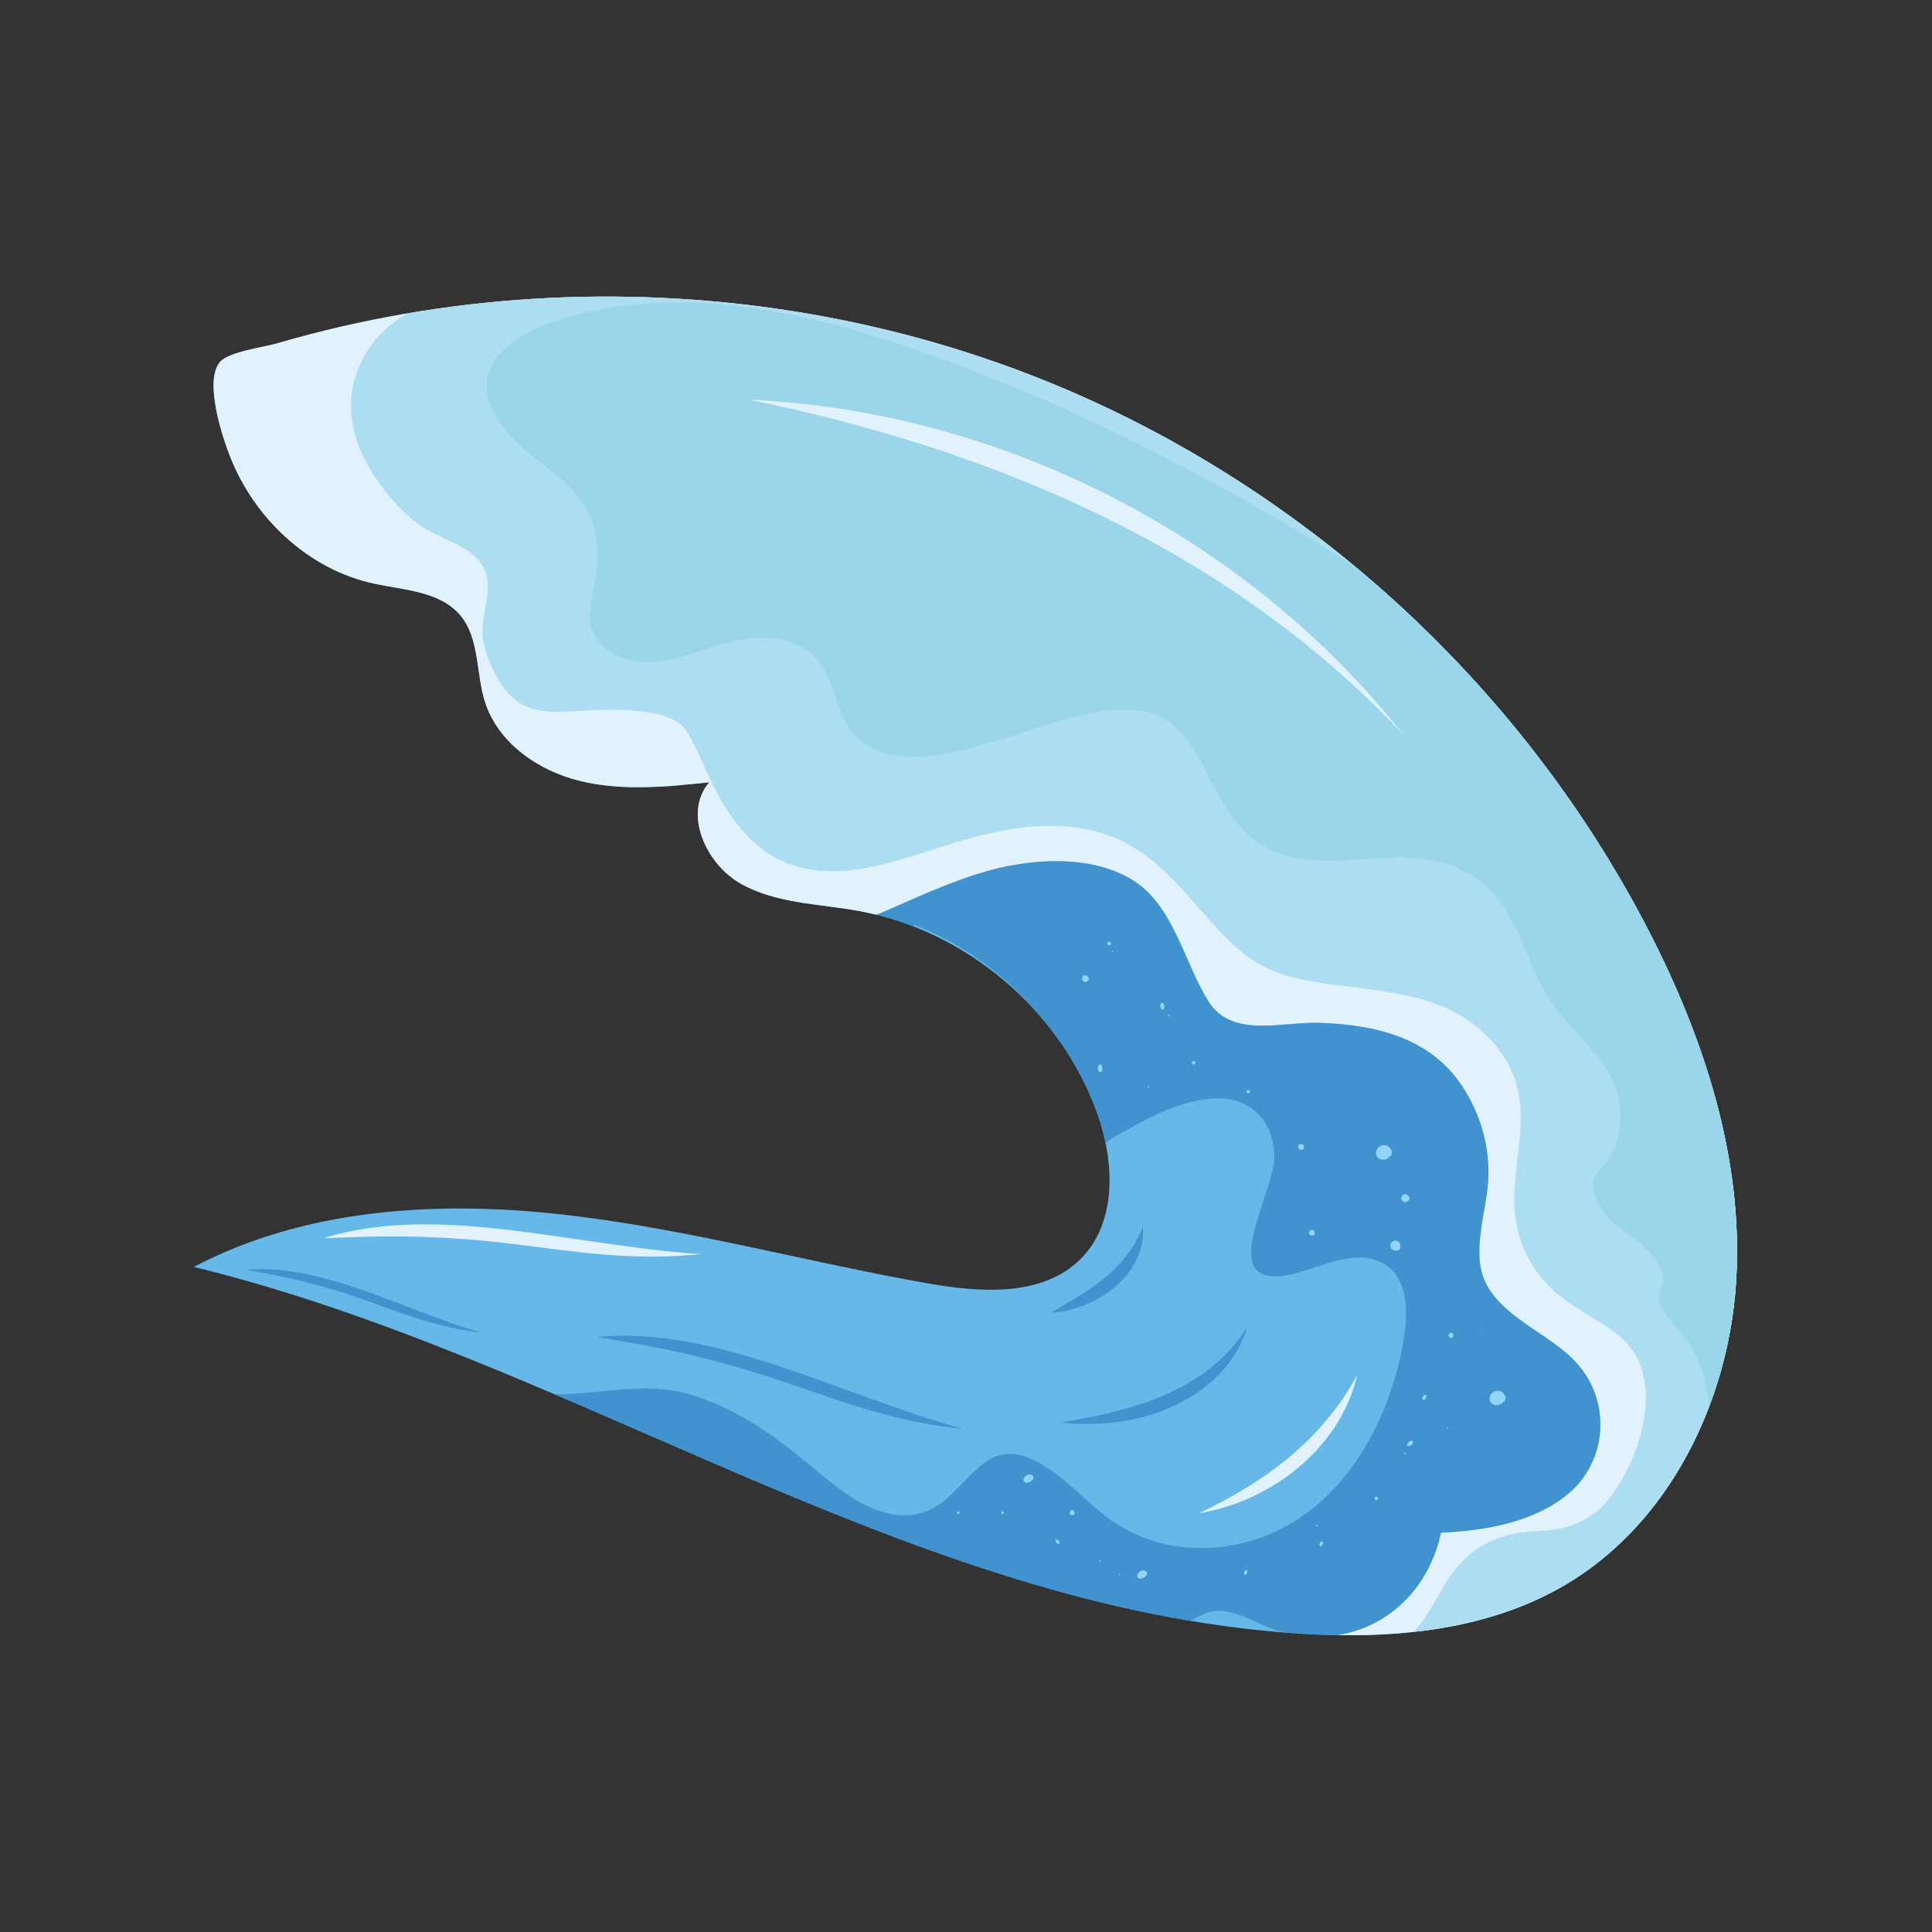 <?xml version="1.0" encoding="UTF-8" standalone="no"?>
<!-- Created with Inkscape (http://www.inkscape.org/) -->

<svg
   version="1.1"
   id="svg2"
   width="2829.333"
   height="2829.333"
   viewBox="0 0 2829.333 2829.333"
   sodipodi:docname="1111.ai"
   xmlns:inkscape="http://www.inkscape.org/namespaces/inkscape"
   xmlns:sodipodi="http://sodipodi.sourceforge.net/DTD/sodipodi-0.dtd"
   xmlns="http://www.w3.org/2000/svg"
   xmlns:svg="http://www.w3.org/2000/svg">
  <rect x="0" y="0" width="2829.333" height="2829.333" fill="#333333" stroke="none"/>
  <defs
     id="defs6">
    <clipPath
       clipPathUnits="userSpaceOnUse"
       id="clipPath16">
      <path
         d="M 0,2122 H 2122 V 0 H 0 Z"
         id="path14" />
    </clipPath>
  </defs>
  <sodipodi:namedview
     id="namedview4"
     pagecolor="#ffffff"
     bordercolor="#000000"
     borderopacity="0.25"
     inkscape:showpageshadow="2"
     inkscape:pageopacity="0.0"
     inkscape:pagecheckerboard="0"
     inkscape:deskcolor="#d1d1d1" />
  <g
     id="g8"
     inkscape:groupmode="layer"
     inkscape:label="1111"
     transform="matrix(1.333,0,0,-1.333,0,2829.333)">
    <g
       id="g10">
      <g
         id="g12"
         clip-path="url(#clipPath16)">
        <g
           id="g18"
           transform="translate(1810.904,1100.687)">
          <path
             d="m 0,0 c -141.018,273.283 -383.355,492.798 -669.209,606.188 -66.563,26.403 -135.404,47.015 -205.467,61.788 -184.39,38.88 -377.284,37.383 -560.958,-4.865 -23.871,-5.491 -47.584,-11.669 -71.097,-18.536 -14.186,-4.144 -52.774,-9.124 -62.382,-20.266 -17.847,-20.694 2.233,-81.602 10.896,-103.778 26.548,-67.955 86.096,-124.378 158.3,-139.861 33.579,-7.2 72.53,-8.445 94.646,-34.718 21.563,-25.615 17.085,-63.595 27.298,-95.482 14.455,-45.134 58.734,-75.555 104.8,-86.688 46.066,-11.132 94.301,-6.27 141.436,-1.344 -28.934,-33.982 -3.908,-89.844 35.039,-111.641 38.947,-21.797 85.823,-21.751 129.722,-29.803 117.758,-21.599 221.083,-109.351 261.462,-222.058 19.1,-53.31 22.026,-119.687 -17.848,-159.896 -41.875,-42.226 -110.509,-37.349 -169.069,-26.994 -129.713,22.939 -257.38,58.112 -388.072,74.023 -5.395,0.657 -10.795,1.28 -16.2,1.87 -136.356,14.856 -279.821,5.817 -401.271,-57.93 415.141,-101.535 785.356,-374.214 1211.782,-402.719 100.762,-6.735 206.511,1.837 293.734,52.736 115.495,67.398 181.097,202.091 189.009,335.579 C 104.462,-250.907 61.32,-118.834 0,0"
             style="fill:#65b8e8;fill-opacity:1;fill-rule:nonzero;stroke:none"
             id="path20" />
        </g>
        <g
           id="g22"
           transform="translate(1810.914,1100.648)">
          <path
             d="m 0,0 c -141.04,273.3 -383.357,492.817 -669.229,606.217 -66.553,26.392 -135.402,46.997 -205.448,61.764 -184.395,38.915 -377.271,37.418 -560.967,-4.839 -23.847,-5.488 -47.595,-11.674 -71.093,-18.559 -14.169,-4.141 -52.784,-9.13 -62.363,-20.256 -17.861,-20.704 2.195,-81.57 10.876,-103.771 26.542,-67.951 86.111,-124.376 158.302,-139.843 3.343,-0.698 6.785,-1.396 10.227,-2.045 0.849,-0.15 1.697,-0.249 2.545,-0.45 2.145,-0.299 4.241,-0.698 6.336,-1.097 l 0.199,-0.049 c 28.288,-4.94 57.374,-9.78 75.335,-31.082 21.552,-25.644 17.062,-63.61 27.29,-95.49 14.468,-45.151 58.721,-75.585 104.819,-86.71 23.399,-5.638 47.346,-7.184 71.493,-6.635 17.694,0.241 28.883,1.151 46.394,2.948 l 5.542,0.494 c 6.037,0.599 12.023,1.247 18.01,1.846 -28.936,-33.975 -3.941,-89.803 35.023,-111.605 38.965,-21.802 85.812,-21.751 129.715,-29.834 6.436,-1.197 12.822,-2.545 19.158,-4.141 41.459,17.612 82.169,37.468 125.724,49.142 48.144,12.922 110.607,16.264 154.859,-10.577 45.251,-27.489 57.175,-90.45 83.417,-132.907 26.042,-42.157 80.473,-22.85 123.229,-24.396 60.666,-2.146 120.984,-16.016 156.306,-69.947 20.006,-30.433 30.234,-66.105 28.338,-102.375 -1.846,-36.02 -20.056,-82.219 -1.447,-115.945 22.551,-40.86 78.078,-56.077 105.668,-94.143 30.233,-41.758 23.897,-100.928 -15.716,-134.454 -37.368,-31.631 -91.399,-41.01 -140.391,-43.205 -12.772,-60.018 -56.825,-103.872 -114.299,-112.603 87.009,-1.496 175.115,11.076 249.701,54.581 115.496,67.401 181.102,202.105 188.985,335.612 C 104.47,-250.898 61.315,-118.789 0,0"
             style="fill:#e1f2fc;fill-opacity:1;fill-rule:nonzero;stroke:none"
             id="path24" />
        </g>
        <g
           id="g26"
           transform="translate(1810.904,1100.687)">
          <path
             d="m 0,0 c -79.081,153.254 -190.028,289.595 -322.641,399.797 -28.22,23.451 -57.419,45.72 -87.504,66.714 -80.64,56.276 -167.626,103.406 -259.064,139.677 -61.557,24.418 -125.064,43.878 -189.683,58.352 -5.254,1.177 -10.515,2.325 -15.784,3.436 -160.26,33.792 -326.942,37.082 -488.412,9.627 -5.838,-3.301 -11.448,-6.953 -16.726,-11.034 -27.365,-21.165 -45.156,-54.742 -45.562,-89.471 -0.422,-36.014 17.227,-69.814 39.571,-96.994 11.164,-13.579 23.722,-27.222 38.522,-36.889 13.719,-8.962 29.308,-14.461 43.59,-22.396 14.634,-8.131 26.762,-19.977 28.469,-37.543 1.827,-18.788 -5.973,-37.196 -5.619,-56.021 0.315,-16.818 7.731,-33.901 15.505,-48.591 5.837,-11.03 13.588,-21.141 24.012,-28.162 18.097,-12.188 40.974,-11.131 61.802,-9.93 30.382,1.751 60.779,3.419 90.75,-3.338 7.985,-1.799 18.023,-5.382 23.197,-9.373 6.565,-5.063 9.422,-9.549 13.485,-17.067 11.894,-22.012 20.492,-45.533 32.965,-67.327 16.277,-28.441 38.682,-55.201 69.406,-68.469 55.786,-24.089 117.889,-0.858 172.165,16.249 61.034,19.238 127.617,35.483 189.866,10.748 59.423,-23.611 90.883,-82.297 137.214,-122.809 17.285,-15.113 36.824,-25.229 59.062,-30.91 31.721,-8.104 64.914,-9.939 97.194,-15 30.876,-4.842 61.923,-11.39 88.99,-27.738 32.377,-19.555 57.881,-51.433 63.381,-89.411 5.408,-37.345 -5.301,-74.441 -5.444,-111.751 -0.134,-35.087 11.503,-67.249 35.627,-92.849 16.622,-17.639 37.77,-29.546 58.18,-42.158 18.258,-11.283 35.827,-24.506 43.909,-45.174 12.576,-32.16 6.146,-69.111 -6.197,-100.298 -7.331,-18.522 -17.361,-36.02 -29.82,-51.565 -11.116,-13.871 -29.787,-24.363 -46.912,-28.796 -12.728,-3.294 -25.94,-3.159 -38.947,-4.417 -15.52,-1.502 -30.518,-5.046 -44.596,-11.88 -23.653,-11.484 -39.429,-31.283 -52.125,-53.694 -8.919,-15.746 -17.268,-31.94 -29.981,-44.619 58.403,6.328 115.16,21.609 165.697,51.1 74.405,43.42 128.101,114.77 159.007,195.733 17.068,44.711 27.187,92.354 30.002,139.846 C 104.462,-250.907 61.32,-118.834 0,0"
             style="fill:#acddf1;fill-opacity:1;fill-rule:nonzero;stroke:none"
             id="path28" />
        </g>
        <g
           id="g30"
           transform="translate(1810.904,1100.687)">
          <path
             d="m 0,0 c -79.081,153.253 -190.028,289.595 -322.641,399.797 -73.952,47.187 -150.485,90.372 -228.628,129.782 -75.819,38.239 -153.59,72.243 -233.51,101.005 -82.349,29.636 -168.454,54.169 -256.332,58.298 -42.994,2.02 -86.16,-1.018 -128.099,-10.927 -30.331,-7.167 -63.688,-17.713 -87.076,-39.362 -17.837,-16.512 -24.825,-37.772 -16.015,-60.963 12.031,-31.669 42.058,-53.309 67.547,-73.599 23.837,-18.974 43.442,-39.856 48.656,-70.973 2.722,-16.241 2.169,-32.492 -0.431,-48.704 -2.166,-13.514 -6,-27.074 -6.118,-40.829 -0.281,-32.521 34.818,-49.687 63.875,-49.067 36.088,0.769 69.231,19.328 104.472,25.218 30.109,5.033 64.563,-0.541 84.261,-26.005 15.35,-19.843 16.738,-46.231 29.432,-67.423 36.092,-60.251 126.039,-30.372 177.998,-13.701 31.855,10.221 63.337,21.438 96.459,26.917 25.08,4.15 53.621,5.732 76.163,-8.241 19.259,-11.937 30.701,-31.791 41.091,-51.272 14.194,-26.614 27.49,-55.436 50.151,-76.039 50.621,-46.023 124.201,-19.225 185.097,-24.93 31.411,-2.943 61.369,-13.811 82.713,-37.913 19.441,-21.954 30.241,-49.279 41.633,-75.894 5.5,-12.85 11.247,-25.628 18.399,-37.661 7.978,-13.423 18.155,-24.964 28.66,-36.449 22.082,-24.142 46.112,-48.428 50.694,-82.338 2.286,-16.926 0.02,-35.516 -7.065,-51.105 -4.681,-10.298 -13.071,-18.23 -18.912,-27.182 -7.149,-10.96 -0.456,-25.465 5.415,-35.872 7.341,-13.016 20.67,-21.527 32.38,-30.237 12.26,-9.12 24.714,-19.158 31.754,-33.07 3.566,-7.046 5.642,-13.305 3.458,-21.118 -1.98,-7.082 -6.444,-12.201 -3.428,-19.369 7.181,-17.063 21.27,-28.098 31.657,-43.016 11.229,-16.129 17.893,-36.635 21.083,-55.871 0.891,-5.369 1.469,-10.751 1.756,-16.128 17.068,44.711 27.187,92.354 30.002,139.846 C 104.462,-250.907 61.32,-118.834 0,0"
             style="fill:#9ad5e9;fill-opacity:1;fill-rule:nonzero;stroke:none"
             id="path32" />
        </g>
        <g
           id="g34"
           transform="translate(1739.174,616.365)">
          <path
             d="m 0,0 c -27.584,38.102 -83.101,53.287 -105.669,94.176 -18.599,33.714 -0.418,79.896 1.462,115.909 1.881,36.29 -8.358,71.955 -28.35,102.395 -35.316,53.914 -95.638,67.776 -156.31,69.935 -42.768,1.532 -97.17,-17.763 -123.222,24.38 -26.261,42.49 -38.172,105.46 -83.449,132.905 -44.232,26.887 -106.714,23.544 -154.847,10.588 -43.533,-11.669 -84.176,-31.482 -125.62,-49.118 13.573,-3.361 26.912,-7.596 39.939,-12.64 0.679,0.44 1.36,0.876 2.043,1.308 55.073,-21.4 103.972,-58.35 141.191,-104.337 25.408,-30.349 45.68,-64.928 59.049,-102.244 2.274,-6.348 4.318,-12.881 6.089,-19.533 1.249,-4.33 2.382,-8.676 3.381,-13.028 3.721,2.62 7.129,4.957 10.026,6.643 32.081,18.668 69.081,39.181 106.839,41.976 40.483,2.998 67.512,-23.077 68.319,-63.444 0.774,-38.783 -66.464,-145.254 14.388,-130.554 31.33,5.695 68.912,28.668 100.922,14.921 37.496,-16.104 30.754,-68.5 23.995,-100.447 -20.864,-98.625 -82.819,-193.875 -187.916,-211.626 -49.064,-8.286 -95.61,1.714 -135.645,31.306 -31.978,23.636 -85.925,91.348 -130.155,62.339 -31.227,-20.48 -45.675,-57.721 -87.895,-60.243 -41.252,-2.463 -78.897,30.782 -108.42,55.365 -39.448,32.845 -81.751,62.857 -131.793,77.44 -50.912,14.838 -98.534,-0.825 -148.477,0.17 12.086,-5.176 24.157,-10.389 36.219,-15.624 139.669,-60.252 278.242,-123.337 420.162,-171.028 29.9,-10.047 59.95,-19.412 90.189,-27.922 38.736,-10.903 77.784,-20.404 117.231,-28.145 11.756,-2.307 23.548,-4.457 35.377,-6.442 9.697,5.801 19.425,11.189 30.7,11.108 23.613,-0.209 47.436,-17.902 70.074,-23.544 l 1.047,-0.255 c 4.88,-0.391 9.769,-0.751 14.664,-1.078 14.658,-0.98 29.421,-1.635 44.217,-1.884 57.376,8.826 101.388,52.645 114.144,112.647 48.969,2.159 103.022,11.564 140.359,43.188 C 23.892,-100.933 30.23,-41.725 0,0"
             style="fill:#4093cf;fill-opacity:1;fill-rule:nonzero;stroke:none"
             id="path36" />
        </g>
        <g
           id="g38"
           transform="translate(1226.992,560.27)">
          <path
             d="M 0,0 C 60.285,7.081 124.813,42.525 142.962,103.761 97.915,33.295 16.709,12.217 -61.112,-0.325 -40.911,-2.89 -20.357,-2.676 0,0"
             style="fill:#4093cf;fill-opacity:1;fill-rule:nonzero;stroke:none"
             id="path40" />
        </g>
        <g
           id="g42"
           transform="translate(1255.654,774.766)">
          <path
             d="m 0,0 c -13.418,-33.808 -39.443,-57.343 -69.846,-75.711 -10.043,-6.324 -20.587,-12.104 -31.252,-18.77 C -52.293,-91.775 3.625,-53.52 0,0"
             style="fill:#4093cf;fill-opacity:1;fill-rule:nonzero;stroke:none"
             id="path44" />
        </g>
        <g
           id="g46"
           transform="translate(1261.47,929.629)">
          <path
             d="m 0,0 c -0.726,-0.146 -0.887,-1.096 -0.298,-1.51 l 0.348,-0.2 0.563,0.113 0.244,0.318 C 1.241,-0.67 0.727,0.146 0,0"
             style="fill:#93d5f7;fill-opacity:1;fill-rule:nonzero;stroke:none"
             id="path48" />
        </g>
        <g
           id="g50"
           transform="translate(1283.799,1007.534)">
          <path
             d="M 0,0 C -0.726,-0.146 -0.887,-1.097 -0.298,-1.511 L 0.05,-1.71 0.613,-1.597 0.856,-1.279 C 1.241,-0.67 0.726,0.145 0,0"
             style="fill:#93d5f7;fill-opacity:1;fill-rule:nonzero;stroke:none"
             id="path52" />
        </g>
        <g
           id="g54"
           transform="translate(1276.287,1020.716)">
          <path
             d="m 0,0 c -2.005,-0.455 -2.24,-4.479 -0.492,-6.38 l 1.021,-0.932 c 0.488,-0.362 1.233,-0.193 1.555,0.354 0.243,0.417 0.434,0.827 0.613,1.303 C 3.635,-3.143 2.005,0.456 0,0"
             style="fill:#93d5f7;fill-opacity:1;fill-rule:nonzero;stroke:none"
             id="path56" />
        </g>
        <g
           id="g58"
           transform="translate(1222.395,1077.714)">
          <path
             d="m 0,0 c -0.545,0.085 -0.963,-0.523 -0.641,-0.991 0.323,-0.467 1.041,-0.292 1.154,0.248 l 0.035,0.305 -0.25,0.363 z"
             style="fill:#93d5f7;fill-opacity:1;fill-rule:nonzero;stroke:none"
             id="path60" />
        </g>
        <g
           id="g62"
           transform="translate(1206.753,951.748)">
          <path
             d="m 0,0 c -1.5,-2.727 -0.267,-7.055 1.856,-7.001 l 1.178,0.214 c 0.532,0.185 1.09,1.198 1.163,2.115 0.054,0.696 0.067,1.325 0.045,2.008 C 4.129,0.935 1.501,2.727 0,0"
             style="fill:#93d5f7;fill-opacity:1;fill-rule:nonzero;stroke:none"
             id="path64" />
        </g>
        <g
           id="g66"
           transform="translate(1427.063,864.785)">
          <path
             d="m 0,0 c -1.919,-2.063 -0.304,-5.356 2.434,-5.326 0.52,0.005 0.995,0.052 1.517,0.155 0.686,0.137 1.399,0.903 1.489,1.599 0.065,0.529 0.078,1.006 0.047,1.525 C 5.32,0.686 1.92,2.063 0,0"
             style="fill:#93d5f7;fill-opacity:1;fill-rule:nonzero;stroke:none"
             id="path68" />
        </g>
        <g
           id="g70"
           transform="translate(1438.926,770.369)">
          <path
             d="m 0,0 c -1.92,-2.063 -0.305,-5.356 2.434,-5.326 0.519,0.005 0.994,0.052 1.517,0.155 0.686,0.137 1.398,0.903 1.489,1.599 0.064,0.529 0.077,1.006 0.046,1.525 C 5.319,0.686 1.92,2.063 0,0"
             style="fill:#93d5f7;fill-opacity:1;fill-rule:nonzero;stroke:none"
             id="path72" />
        </g>
        <g
           id="g74"
           transform="translate(1217.152,1087.361)">
          <path
             d="m 0,0 -0.604,-0.742 0.049,-1.369 0.656,-0.697 C 1.387,-3.946 3.505,-3.049 3.442,-1.283 3.379,0.484 1.201,1.228 0,0"
             style="fill:#93d5f7;fill-opacity:1;fill-rule:nonzero;stroke:none"
             id="path76" />
        </g>
        <g
           id="g78"
           transform="translate(1193.002,1050.909)">
          <path
             d="M 0,0 C -0.591,0.101 -1.14,0.146 -1.754,0.138 -2.56,0.125 -3.528,-0.596 -3.774,-1.367 -3.958,-1.953 -4.072,-2.492 -4.143,-3.087 -4.522,-6.222 -0.951,-8.49 1.655,-6.548 4.261,-4.607 3.112,-0.535 0,0"
             style="fill:#93d5f7;fill-opacity:1;fill-rule:nonzero;stroke:none"
             id="path80" />
        </g>
        <g
           id="g82"
           transform="translate(1528.935,858.331)">
          <path
             d="m 0,0 c -0.592,1.173 -1.228,2.164 -2.02,3.171 -4.179,5.303 -13.673,2.933 -15.079,-4.179 -1.406,-7.113 6.782,-11.352 12.843,-7.13 1.15,0.803 2.144,1.62 3.166,2.624 C 0.247,-4.192 0.769,-1.552 0,0"
             style="fill:#93d5f7;fill-opacity:1;fill-rule:nonzero;stroke:none"
             id="path84" />
        </g>
        <g
           id="g86"
           transform="translate(1649.431,580.446)">
          <path
             d="m 0,0 c 1.15,0.802 2.144,1.62 3.166,2.623 1.337,1.322 1.859,3.962 1.09,5.515 -0.591,1.173 -1.228,2.163 -2.02,3.17 -4.179,5.303 -13.673,2.933 -15.079,-4.179 C -14.249,0.017 -6.061,-4.223 0,0"
             style="fill:#93d5f7;fill-opacity:1;fill-rule:nonzero;stroke:none"
             id="path88" />
        </g>
        <g
           id="g90"
           transform="translate(1134.281,501.484)">
          <path
             d="m 0,0 c -2.222,2.694 -8.266,0.706 -9.628,-3.389 -1.361,-4.096 3.418,-5.915 7.463,-3.122 0.768,0.53 1.44,1.058 2.142,1.693 0.919,0.835 1.424,2.356 1.056,3.175 C 0.747,-1.024 0.422,-0.511 0,0"
             style="fill:#93d5f7;fill-opacity:1;fill-rule:nonzero;stroke:none"
             id="path92" />
        </g>
        <g
           id="g94"
           transform="translate(1259.074,396.055)">
          <path
             d="m 0,0 c -2.222,2.694 -8.266,0.706 -9.628,-3.389 -1.361,-4.095 3.418,-5.914 7.463,-3.122 0.768,0.53 1.44,1.058 2.142,1.693 0.919,0.835 1.425,2.355 1.056,3.175 C 0.747,-1.024 0.422,-0.511 0,0"
             style="fill:#93d5f7;fill-opacity:1;fill-rule:nonzero;stroke:none"
             id="path96" />
        </g>
        <g
           id="g98"
           transform="translate(1547.986,804.052)">
          <path
             d="M 0,0 C 0.674,0.69 0.89,2.117 0.45,2.979 0.113,3.632 -0.245,4.186 -0.684,4.752 -3.001,7.735 -7.944,6.656 -8.525,2.813 -9.105,-1.03 -4.703,-3.523 -1.607,-1.359 -1.02,-0.947 -0.515,-0.524 0,0"
             style="fill:#93d5f7;fill-opacity:1;fill-rule:nonzero;stroke:none"
             id="path100" />
        </g>
        <g
           id="g102"
           transform="translate(1529.029,757.923)">
          <path
             d="m 0,0 c -3.418,-3.502 -0.749,-9.288 4.006,-9.35 0.903,-0.011 1.73,0.05 2.642,0.207 1.196,0.211 2.466,1.51 2.65,2.715 0.135,0.916 0.177,1.744 0.144,2.646 C 9.266,0.971 3.419,3.502 0,0"
             style="fill:#93d5f7;fill-opacity:1;fill-rule:nonzero;stroke:none"
             id="path104" />
        </g>
        <g
           id="g106"
           transform="translate(1312.707,956.556)">
          <path
             d="m 0,0 -1.225,0.471 -0.86,-0.317 c -1.486,-0.706 -1.491,-2.909 0.09,-3.517 1.58,-0.607 3.053,1.033 2.422,2.552 z"
             style="fill:#93d5f7;fill-opacity:1;fill-rule:nonzero;stroke:none"
             id="path108" />
        </g>
        <g
           id="g110"
           transform="translate(1446.485,445.674)">
          <path
             d="M 0,0 C 0.719,-0.037 1.178,0.811 0.695,1.373 0.213,1.935 -0.695,1.61 -0.768,0.894 L -0.771,0.492 -0.397,0.057 Z"
             style="fill:#93d5f7;fill-opacity:1;fill-rule:nonzero;stroke:none"
             id="path112" />
        </g>
        <g
           id="g114"
           transform="translate(1207.319,407.408)">
          <path
             d="M 0,0 -0.004,-0.401 0.37,-0.837 0.767,-0.893 C 1.486,-0.93 1.946,-0.082 1.463,0.48 0.98,1.042 0.072,0.717 0,0"
             style="fill:#93d5f7;fill-opacity:1;fill-rule:nonzero;stroke:none"
             id="path116" />
        </g>
        <g
           id="g118"
           transform="translate(1543.548,524.714)">
          <path
             d="M 0,0 C 0.719,-0.037 1.178,0.811 0.695,1.373 0.213,1.935 -0.695,1.609 -0.767,0.893 L -0.771,0.492 -0.397,0.056 Z"
             style="fill:#93d5f7;fill-opacity:1;fill-rule:nonzero;stroke:none"
             id="path120" />
        </g>
        <g
           id="g122"
           transform="translate(1546.256,536.398)">
          <path
             d="M 0,0 C -0.152,-0.466 -0.252,-0.888 -0.312,-1.348 -0.39,-1.95 0.123,-2.516 0.757,-2.53 1.24,-2.538 1.69,-2.504 2.193,-2.426 4.843,-2.015 7.183,1.169 5.804,2.695 4.424,4.22 0.802,2.455 0,0"
             style="fill:#93d5f7;fill-opacity:1;fill-rule:nonzero;stroke:none"
             id="path124" />
        </g>
        <g
           id="g126"
           transform="translate(1513.451,475.152)">
          <path
             d="M 0,0 0.498,0.769 0.308,2.068 -0.389,2.663 C -1.732,3.613 -3.656,2.537 -3.411,0.863 -3.167,-0.813 -1.016,-1.294 0,0"
             style="fill:#93d5f7;fill-opacity:1;fill-rule:nonzero;stroke:none"
             id="path128" />
        </g>
        <g
           id="g130"
           transform="translate(1589.569,553.033)">
          <path
             d="m 0,0 0.398,-0.155 0.28,0.102 C 1.162,0.174 1.167,0.891 0.654,1.091 0.141,1.29 -0.341,0.759 -0.138,0.264 Z"
             style="fill:#93d5f7;fill-opacity:1;fill-rule:nonzero;stroke:none"
             id="path132" />
        </g>
        <g
           id="g134"
           transform="translate(1229.83,393.439)">
          <path
             d="m 0,0 -0.297,-0.017 -0.305,-0.3 -0.022,-0.297 C -0.615,-1.15 0.038,-1.447 0.43,-1.06 0.823,-0.674 0.535,-0.017 0,0"
             style="fill:#93d5f7;fill-opacity:1;fill-rule:nonzero;stroke:none"
             id="path136" />
        </g>
        <g
           id="g138"
           transform="translate(1161.412,430.998)">
          <path
             d="M 0,0 -1.015,0.163 C -1.466,0.19 -1.86,-0.219 -1.838,-0.69 l 0.15,-1.06 C -1.248,-3.694 1.231,-5.268 2.293,-4.168 3.355,-3.067 1.861,-0.47 0,0"
             style="fill:#93d5f7;fill-opacity:1;fill-rule:nonzero;stroke:none"
             id="path140" />
        </g>
        <g
           id="g142"
           transform="translate(1450.036,424.214)">
          <path
             d="M 0,0 1.115,-0.402 2.021,0.17 C 3.615,1.366 4.036,4.273 2.598,4.792 1.159,5.309 -0.599,2.884 -0.266,0.993 Z"
             style="fill:#93d5f7;fill-opacity:1;fill-rule:nonzero;stroke:none"
             id="path144" />
        </g>
        <g
           id="g146"
           transform="translate(1366.984,392.8)">
          <path
             d="M 0,0 1.115,-0.402 2.021,0.17 C 3.615,1.367 4.036,4.273 2.597,4.791 1.159,5.309 -0.6,2.884 -0.267,0.993 Z"
             style="fill:#93d5f7;fill-opacity:1;fill-rule:nonzero;stroke:none"
             id="path148" />
        </g>
        <g
           id="g150"
           transform="translate(1625.251,662.019)">
          <path
             d="M 0,0 -0.011,0.327 -0.168,0.493 -0.965,0.13 -0.144,-0.177 Z"
             style="fill:#93d5f7;fill-opacity:1;fill-rule:nonzero;stroke:none"
             id="path152" />
        </g>
        <g
           id="g154"
           transform="translate(1563.177,584.77)">
          <path
             d="M 0,0 0.823,-0.338 C 1.231,-0.436 1.985,-0.024 2.399,0.52 L 3.232,1.76 C 4.602,4.059 3.675,6.234 1.643,5.128 -0.39,4.021 -1.352,0.816 0,0"
             style="fill:#93d5f7;fill-opacity:1;fill-rule:nonzero;stroke:none"
             id="path156" />
        </g>
        <g
           id="g158"
           transform="translate(1594.35,652.74)">
          <path
             d="M 0,0 C 2.41,0.172 3.322,3.182 1.587,4.764 L 0.544,5.553 C 0.034,5.868 -0.861,5.804 -1.324,5.42 L -2.245,4.491 C -3.737,2.679 -2.41,-0.171 0,0"
             style="fill:#93d5f7;fill-opacity:1;fill-rule:nonzero;stroke:none"
             id="path160" />
        </g>
        <g
           id="g162"
           transform="translate(1179.702,462.61)">
          <path
             d="M 0,0 -1.043,0.79 C -1.554,1.104 -2.448,1.041 -2.911,0.656 L -3.832,-0.272 C -5.324,-2.084 -3.997,-4.935 -1.587,-4.764 0.823,-4.592 1.734,-1.582 0,0"
             style="fill:#93d5f7;fill-opacity:1;fill-rule:nonzero;stroke:none"
             id="path164" />
        </g>
        <g
           id="g166"
           transform="translate(1052.377,462.107)">
          <path
             d="m 0,0 c -1.23,-0.266 -1.478,-1.885 -0.467,-2.573 l 0.596,-0.331 0.954,0.207 0.406,0.547 C 2.125,-1.106 1.23,0.266 0,0"
             style="fill:#93d5f7;fill-opacity:1;fill-rule:nonzero;stroke:none"
             id="path168" />
        </g>
        <g
           id="g170"
           transform="translate(1101.004,462.107)">
          <path
             d="m 0,0 c -1.23,-0.266 -1.478,-1.885 -0.467,-2.573 l 0.596,-0.331 0.954,0.207 0.406,0.547 C 2.125,-1.106 1.23,0.266 0,0"
             style="fill:#93d5f7;fill-opacity:1;fill-rule:nonzero;stroke:none"
             id="path172" />
        </g>
        <g
           id="g174"
           transform="translate(1372.642,924.753)">
          <path
             d="m 0,0 -1.225,0.47 -0.86,-0.316 c -1.486,-0.706 -1.491,-2.909 0.09,-3.517 1.58,-0.607 3.053,1.033 2.422,2.552 z"
             style="fill:#93d5f7;fill-opacity:1;fill-rule:nonzero;stroke:none"
             id="path176" />
        </g>
        <g
           id="g178"
           transform="translate(655.776,653.64)">
          <path
             d="M 0,0 C 61.136,-10.069 91.708,-15.891 142.368,-29.797 237.856,-56.006 302.78,-90.905 402.357,-100.966 266.105,-63.587 130.673,12.883 0,0"
             style="fill:#4093cf;fill-opacity:1;fill-rule:nonzero;stroke:none"
             id="path180" />
        </g>
        <g
           id="g182"
           transform="translate(269.94,727.627)">
          <path
             d="M 0,0 C 39.381,-7.109 59.067,-11.173 91.645,-20.657 153.049,-38.53 194.631,-61.712 258.837,-69.198 171.218,-43.707 84.516,7.022 0,0"
             style="fill:#4093cf;fill-opacity:1;fill-rule:nonzero;stroke:none"
             id="path184" />
        </g>
        <g
           id="g186"
           transform="translate(823.765,1683.367)">
          <path
             d="M 0,0 C 271.883,-55.955 527.55,-165.305 717.626,-367.599 545.624,-150.286 276.858,-12.612 0,0"
             style="fill:#e1f2fc;fill-opacity:1;fill-rule:nonzero;stroke:none"
             id="path188" />
        </g>
        <g
           id="g190"
           transform="translate(1317.345,460.077)">
          <path
             d="M 0,0 C 79.072,12.96 155.411,71.476 173.631,151.746 134.837,80.106 72.376,34.305 0,0"
             style="fill:#e1f2fc;fill-opacity:1;fill-rule:nonzero;stroke:none"
             id="path192" />
        </g>
        <g
           id="g194"
           transform="translate(355.362,762.201)">
          <path
             d="M 0,0 C 61.908,2.514 93.026,3 145.452,-0.363 244.268,-6.702 314.913,-27.737 414.465,-17.434 273.468,-8.408 125.36,39.066 0,0"
             style="fill:#e1f2fc;fill-opacity:1;fill-rule:nonzero;stroke:none"
             id="path196" />
        </g>
      </g>
    </g>
  </g>
</svg>
